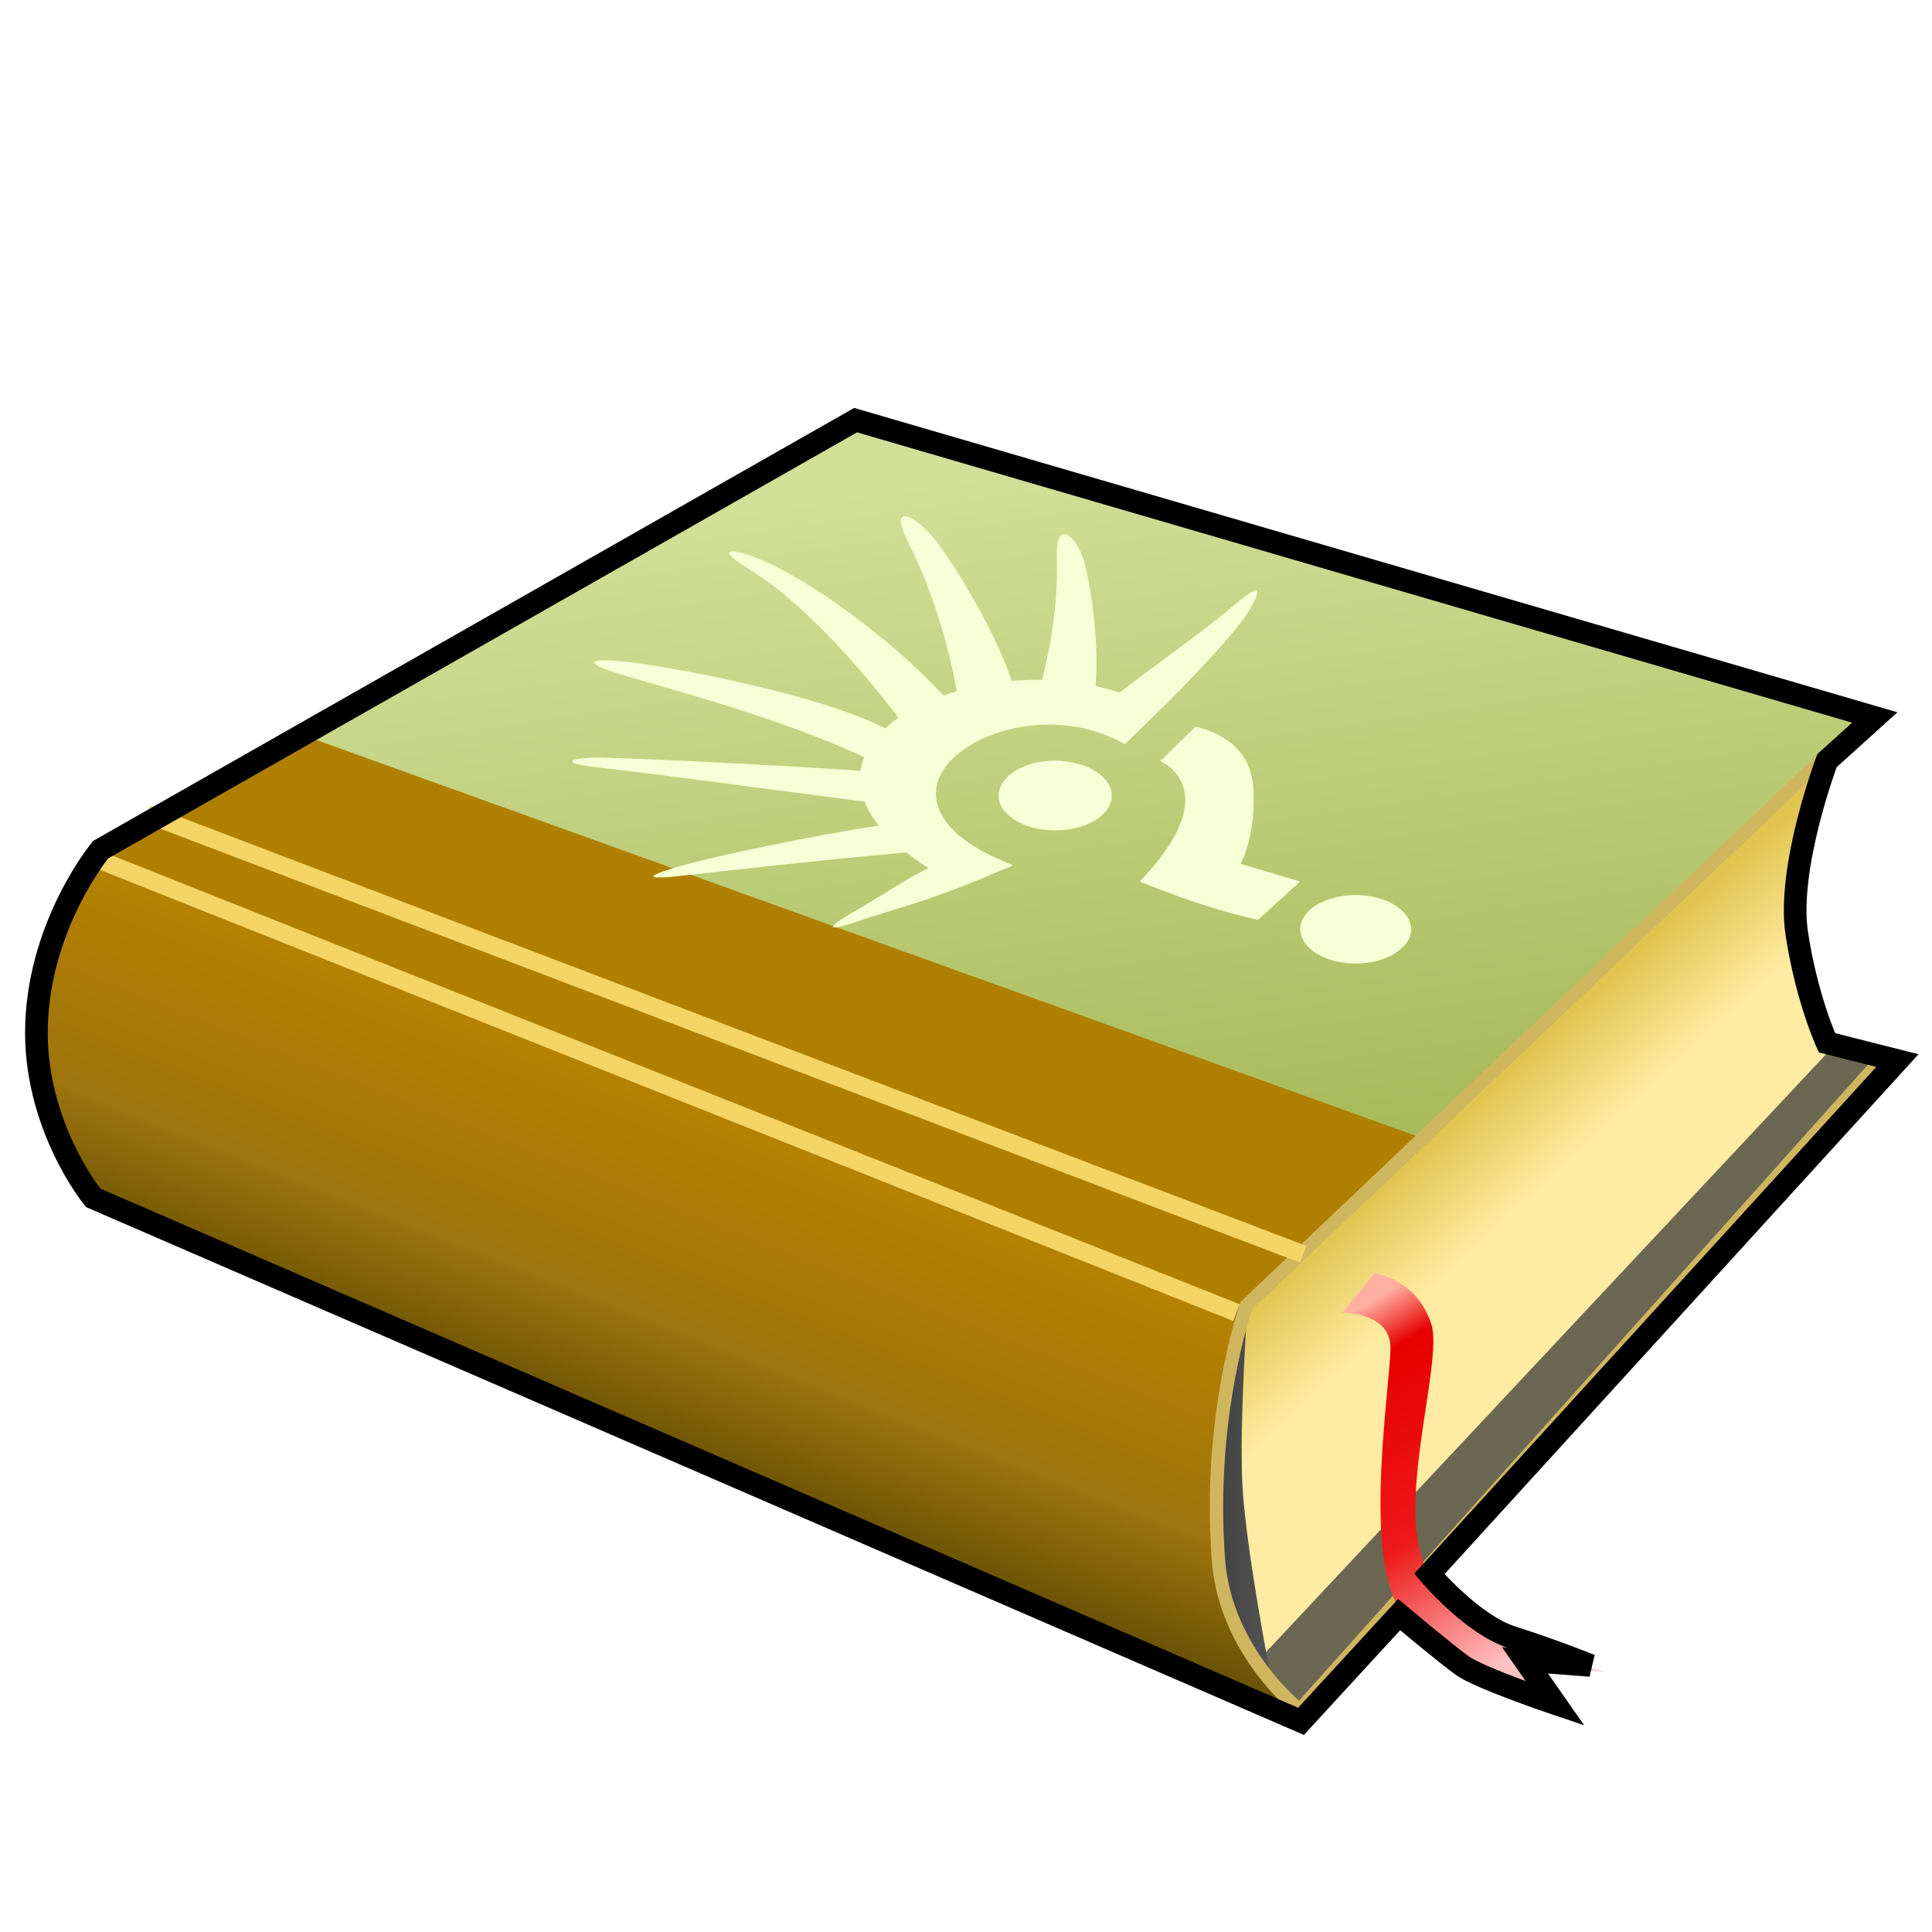 <?xml version="1.0" encoding="UTF-8" standalone="no"?>
<!-- Created with Inkscape (http://www.inkscape.org/) -->

<svg
   xmlns:dc="http://purl.org/dc/elements/1.1/"
   xmlns:cc="http://creativecommons.org/ns#"
   xmlns:rdf="http://www.w3.org/1999/02/22-rdf-syntax-ns#"
   xmlns:svg="http://www.w3.org/2000/svg"
   xmlns="http://www.w3.org/2000/svg"
   xmlns:xlink="http://www.w3.org/1999/xlink"
   xmlns:sodipodi="http://sodipodi.sourceforge.net/DTD/sodipodi-0.dtd"
   xmlns:inkscape="http://www.inkscape.org/namespaces/inkscape"
   width="256"
   height="256"
   id="svg2"
   version="1.1"
   inkscape:version="0.48.3.1 r9886"
   sodipodi:docname="help-browser.svg">
  <defs
     id="defs4">
    <linearGradient
       id="linearGradient4225">
      <stop
         style="stop-color:#ffb0a2;stop-opacity:1;"
         offset="0"
         id="stop4227" />
      <stop
         id="stop4233"
         offset="0.138"
         style="stop-color:#e70000;stop-opacity:1;" />
      <stop
         style="stop-color:#ee1919;stop-opacity:1;"
         offset="0.596"
         id="stop4235" />
      <stop
         style="stop-color:#ffc2c2;stop-opacity:1;"
         offset="1"
         id="stop4229" />
    </linearGradient>
    <linearGradient
       id="linearGradient4217">
      <stop
         id="stop4219"
         offset="0"
         style="stop-color:#f6f9eb;stop-opacity:1;" />
      <stop
         id="stop4221"
         offset="1"
         style="stop-color:#d7e0b5;stop-opacity:1;" />
    </linearGradient>
    <linearGradient
       id="linearGradient4006">
      <stop
         style="stop-color:#d1df98;stop-opacity:1;"
         offset="0"
         id="stop4008" />
      <stop
         style="stop-color:#9eb24b;stop-opacity:1;"
         offset="1"
         id="stop4010" />
    </linearGradient>
    <linearGradient
       id="linearGradient3998">
      <stop
         style="stop-color:#000000;stop-opacity:1;"
         offset="0"
         id="stop4000" />
      <stop
         style="stop-color:#535353;stop-opacity:1;"
         offset="1"
         id="stop4002" />
    </linearGradient>
    <linearGradient
       id="linearGradient3988">
      <stop
         style="stop-color:#e1c450;stop-opacity:1;"
         offset="0"
         id="stop3990" />
      <stop
         style="stop-color:#ffeca2;stop-opacity:1;"
         offset="1"
         id="stop3992" />
    </linearGradient>
    <linearGradient
       id="linearGradient3948">
      <stop
         style="stop-color:#6b5206;stop-opacity:1;"
         offset="0"
         id="stop3950" />
      <stop
         id="stop3986"
         offset="0.368"
         style="stop-color:#9d740d;stop-opacity:1;" />
      <stop
         style="stop-color:#b48100;stop-opacity:1;"
         offset="1"
         id="stop3952" />
    </linearGradient>
    <linearGradient
       inkscape:collect="always"
       xlink:href="#linearGradient3948"
       id="linearGradient3954"
       x1="442.246"
       y1="174.437"
       x2="455.622"
       y2="140.395"
       gradientUnits="userSpaceOnUse" />
    <filter
       inkscape:collect="always"
       id="filter3958">
      <feGaussianBlur
         inkscape:collect="always"
         stdDeviation="1.895"
         id="feGaussianBlur3960" />
    </filter>
    <filter
       color-interpolation-filters="sRGB"
       inkscape:collect="always"
       id="filter3958-9">
      <feGaussianBlur
         inkscape:collect="always"
         stdDeviation="1.895"
         id="feGaussianBlur3960-4" />
    </filter>
    <linearGradient
       inkscape:collect="always"
       xlink:href="#linearGradient3988"
       id="linearGradient3994"
       x1="550.712"
       y1="925.228"
       x2="558.945"
       y2="934.29"
       gradientUnits="userSpaceOnUse" />
    <linearGradient
       inkscape:collect="always"
       xlink:href="#linearGradient3998"
       id="linearGradient4004"
       x1="489.209"
       y1="175.858"
       x2="517.245"
       y2="175.858"
       gradientUnits="userSpaceOnUse" />
    <linearGradient
       inkscape:collect="always"
       xlink:href="#linearGradient4006"
       id="linearGradient4012"
       x1="482.651"
       y1="864.759"
       x2="496.595"
       y2="961.327"
       gradientUnits="userSpaceOnUse" />
    <linearGradient
       inkscape:collect="always"
       xlink:href="#linearGradient4006"
       id="linearGradient4035"
       x1="444.944"
       y1="873.343"
       x2="535.855"
       y2="909.387"
       gradientUnits="userSpaceOnUse" />
    <linearGradient
       inkscape:collect="always"
       xlink:href="#linearGradient4006"
       id="linearGradient4039"
       gradientUnits="userSpaceOnUse"
       x1="444.944"
       y1="873.343"
       x2="535.855"
       y2="909.387" />
    <linearGradient
       inkscape:collect="always"
       xlink:href="#linearGradient4006"
       id="linearGradient4041"
       gradientUnits="userSpaceOnUse"
       x1="444.944"
       y1="873.343"
       x2="535.855"
       y2="909.387" />
    <linearGradient
       inkscape:collect="always"
       xlink:href="#linearGradient4006"
       id="linearGradient4043"
       gradientUnits="userSpaceOnUse"
       x1="444.944"
       y1="873.343"
       x2="535.855"
       y2="909.387" />
    <linearGradient
       inkscape:collect="always"
       xlink:href="#linearGradient4006"
       id="linearGradient4045"
       gradientUnits="userSpaceOnUse"
       x1="444.944"
       y1="873.343"
       x2="535.855"
       y2="909.387" />
    <linearGradient
       inkscape:collect="always"
       xlink:href="#linearGradient4006"
       id="linearGradient4047"
       gradientUnits="userSpaceOnUse"
       x1="444.944"
       y1="873.343"
       x2="535.855"
       y2="909.387" />
    <linearGradient
       inkscape:collect="always"
       xlink:href="#linearGradient4006"
       id="linearGradient4049"
       gradientUnits="userSpaceOnUse"
       x1="444.944"
       y1="873.343"
       x2="535.855"
       y2="909.387" />
    <linearGradient
       inkscape:collect="always"
       xlink:href="#linearGradient4006"
       id="linearGradient4051"
       gradientUnits="userSpaceOnUse"
       x1="444.944"
       y1="873.343"
       x2="535.855"
       y2="909.387" />
    <linearGradient
       inkscape:collect="always"
       xlink:href="#linearGradient4006"
       id="linearGradient4053"
       gradientUnits="userSpaceOnUse"
       x1="444.944"
       y1="873.343"
       x2="535.855"
       y2="909.387" />
    <linearGradient
       inkscape:collect="always"
       xlink:href="#linearGradient4006"
       id="linearGradient4055"
       gradientUnits="userSpaceOnUse"
       x1="444.944"
       y1="873.343"
       x2="535.855"
       y2="909.387" />
    <linearGradient
       inkscape:collect="always"
       xlink:href="#linearGradient4006"
       id="linearGradient4057"
       gradientUnits="userSpaceOnUse"
       x1="444.944"
       y1="873.343"
       x2="535.855"
       y2="909.387" />
    <linearGradient
       inkscape:collect="always"
       xlink:href="#linearGradient4006"
       id="linearGradient4059"
       gradientUnits="userSpaceOnUse"
       x1="444.944"
       y1="873.343"
       x2="535.855"
       y2="909.387" />
    <linearGradient
       inkscape:collect="always"
       xlink:href="#linearGradient4006"
       id="linearGradient4061"
       gradientUnits="userSpaceOnUse"
       x1="444.944"
       y1="873.343"
       x2="535.855"
       y2="909.387" />
    <linearGradient
       inkscape:collect="always"
       xlink:href="#linearGradient4006"
       id="linearGradient4063"
       gradientUnits="userSpaceOnUse"
       x1="444.944"
       y1="873.343"
       x2="535.855"
       y2="909.387" />
    <linearGradient
       inkscape:collect="always"
       xlink:href="#linearGradient4006"
       id="linearGradient4065"
       gradientUnits="userSpaceOnUse"
       x1="444.944"
       y1="873.343"
       x2="535.855"
       y2="909.387" />
    <linearGradient
       inkscape:collect="always"
       xlink:href="#linearGradient4006"
       id="linearGradient4068"
       gradientUnits="userSpaceOnUse"
       x1="444.944"
       y1="873.343"
       x2="535.855"
       y2="909.387"
       gradientTransform="translate(-18.423,791.957)" />
    <linearGradient
       inkscape:collect="always"
       xlink:href="#linearGradient4006"
       id="linearGradient4071"
       gradientUnits="userSpaceOnUse"
       x1="444.944"
       y1="873.343"
       x2="535.855"
       y2="909.387"
       gradientTransform="translate(0,-796.362)" />
    <linearGradient
       inkscape:collect="always"
       xlink:href="#linearGradient4006"
       id="linearGradient4085"
       gradientUnits="userSpaceOnUse"
       x1="444.944"
       y1="873.343"
       x2="535.855"
       y2="909.387" />
    <linearGradient
       inkscape:collect="always"
       xlink:href="#linearGradient4006"
       id="linearGradient4087"
       gradientUnits="userSpaceOnUse"
       x1="444.944"
       y1="873.343"
       x2="535.855"
       y2="909.387" />
    <linearGradient
       inkscape:collect="always"
       xlink:href="#linearGradient4006"
       id="linearGradient4089"
       gradientUnits="userSpaceOnUse"
       x1="444.944"
       y1="873.343"
       x2="535.855"
       y2="909.387" />
    <linearGradient
       inkscape:collect="always"
       xlink:href="#linearGradient4006"
       id="linearGradient4091"
       gradientUnits="userSpaceOnUse"
       x1="444.944"
       y1="873.343"
       x2="535.855"
       y2="909.387" />
    <linearGradient
       inkscape:collect="always"
       xlink:href="#linearGradient4006"
       id="linearGradient4093"
       gradientUnits="userSpaceOnUse"
       x1="444.944"
       y1="873.343"
       x2="535.855"
       y2="909.387" />
    <linearGradient
       inkscape:collect="always"
       xlink:href="#linearGradient4006"
       id="linearGradient4095"
       gradientUnits="userSpaceOnUse"
       x1="444.944"
       y1="873.343"
       x2="535.855"
       y2="909.387" />
    <linearGradient
       inkscape:collect="always"
       xlink:href="#linearGradient4006"
       id="linearGradient4097"
       gradientUnits="userSpaceOnUse"
       x1="444.944"
       y1="873.343"
       x2="535.855"
       y2="909.387" />
    <linearGradient
       inkscape:collect="always"
       xlink:href="#linearGradient4006"
       id="linearGradient4099"
       gradientUnits="userSpaceOnUse"
       x1="444.944"
       y1="873.343"
       x2="535.855"
       y2="909.387" />
    <linearGradient
       inkscape:collect="always"
       xlink:href="#linearGradient4006"
       id="linearGradient4101"
       gradientUnits="userSpaceOnUse"
       x1="444.944"
       y1="873.343"
       x2="535.855"
       y2="909.387" />
    <linearGradient
       inkscape:collect="always"
       xlink:href="#linearGradient4006"
       id="linearGradient4103"
       gradientUnits="userSpaceOnUse"
       x1="444.944"
       y1="873.343"
       x2="535.855"
       y2="909.387" />
    <linearGradient
       inkscape:collect="always"
       xlink:href="#linearGradient4006"
       id="linearGradient4105"
       gradientUnits="userSpaceOnUse"
       x1="444.944"
       y1="873.343"
       x2="535.855"
       y2="909.387" />
    <linearGradient
       inkscape:collect="always"
       xlink:href="#linearGradient4006"
       id="linearGradient4108"
       gradientUnits="userSpaceOnUse"
       x1="444.944"
       y1="873.343"
       x2="535.855"
       y2="909.387"
       gradientTransform="matrix(2.991,-8.897,14.646,1.817,430.451,904.255)" />
    <linearGradient
       inkscape:collect="always"
       xlink:href="#linearGradient4006"
       id="linearGradient4111"
       gradientUnits="userSpaceOnUse"
       x1="444.944"
       y1="873.343"
       x2="535.855"
       y2="909.387"
       gradientTransform="matrix(2.991,-8.897,14.646,1.817,430.451,107.893)" />
    <linearGradient
       inkscape:collect="always"
       xlink:href="#linearGradient4006"
       id="linearGradient4114"
       gradientUnits="userSpaceOnUse"
       x1="444.944"
       y1="873.343"
       x2="535.855"
       y2="909.387"
       gradientTransform="matrix(2.991,-8.897,14.646,1.817,430.451,904.255)" />
    <linearGradient
       inkscape:collect="always"
       xlink:href="#linearGradient4006"
       id="linearGradient4117"
       gradientUnits="userSpaceOnUse"
       x1="444.944"
       y1="873.343"
       x2="535.855"
       y2="909.387"
       gradientTransform="matrix(2.991,-8.897,14.646,1.817,430.451,904.255)" />
    <linearGradient
       inkscape:collect="always"
       xlink:href="#linearGradient4006"
       id="linearGradient4120"
       gradientUnits="userSpaceOnUse"
       x1="444.944"
       y1="873.343"
       x2="535.855"
       y2="909.387"
       gradientTransform="matrix(2.991,-8.897,14.646,1.817,430.451,904.255)" />
    <linearGradient
       inkscape:collect="always"
       xlink:href="#linearGradient4006"
       id="linearGradient4123"
       gradientUnits="userSpaceOnUse"
       x1="444.944"
       y1="873.343"
       x2="535.855"
       y2="909.387"
       gradientTransform="matrix(2.991,-8.897,14.646,1.817,430.451,904.255)" />
    <linearGradient
       inkscape:collect="always"
       xlink:href="#linearGradient4006"
       id="linearGradient4126"
       gradientUnits="userSpaceOnUse"
       x1="444.944"
       y1="873.343"
       x2="535.855"
       y2="909.387"
       gradientTransform="matrix(2.991,-8.897,14.646,1.817,430.451,904.255)" />
    <linearGradient
       inkscape:collect="always"
       xlink:href="#linearGradient4006"
       id="linearGradient4129"
       gradientUnits="userSpaceOnUse"
       x1="444.944"
       y1="873.343"
       x2="535.855"
       y2="909.387"
       gradientTransform="matrix(0.414,-1.231,2.026,0.251,457.287,109.375)" />
    <linearGradient
       inkscape:collect="always"
       xlink:href="#linearGradient4006"
       id="linearGradient4132"
       gradientUnits="userSpaceOnUse"
       x1="444.944"
       y1="873.343"
       x2="535.855"
       y2="909.387"
       gradientTransform="matrix(2.991,-8.897,14.646,1.817,430.451,904.255)" />
    <linearGradient
       inkscape:collect="always"
       xlink:href="#linearGradient4006"
       id="linearGradient4135"
       gradientUnits="userSpaceOnUse"
       x1="444.944"
       y1="873.343"
       x2="535.855"
       y2="909.387"
       gradientTransform="matrix(2.991,-8.897,14.646,1.817,430.451,904.255)" />
    <linearGradient
       inkscape:collect="always"
       xlink:href="#linearGradient4006"
       id="linearGradient4155"
       x1="472.643"
       y1="859.794"
       x2="508.891"
       y2="915.015"
       gradientUnits="userSpaceOnUse" />
    <linearGradient
       inkscape:collect="always"
       xlink:href="#linearGradient4006"
       id="linearGradient4157"
       gradientUnits="userSpaceOnUse"
       x1="472.643"
       y1="859.794"
       x2="508.891"
       y2="915.015" />
    <linearGradient
       inkscape:collect="always"
       xlink:href="#linearGradient4006"
       id="linearGradient4159"
       gradientUnits="userSpaceOnUse"
       x1="472.643"
       y1="859.794"
       x2="508.891"
       y2="915.015" />
    <linearGradient
       inkscape:collect="always"
       xlink:href="#linearGradient4006"
       id="linearGradient4161"
       gradientUnits="userSpaceOnUse"
       x1="472.643"
       y1="859.794"
       x2="508.891"
       y2="915.015" />
    <linearGradient
       inkscape:collect="always"
       xlink:href="#linearGradient4006"
       id="linearGradient4163"
       gradientUnits="userSpaceOnUse"
       x1="472.643"
       y1="859.794"
       x2="508.891"
       y2="915.015" />
    <linearGradient
       inkscape:collect="always"
       xlink:href="#linearGradient4006"
       id="linearGradient4165"
       gradientUnits="userSpaceOnUse"
       x1="472.643"
       y1="859.794"
       x2="508.891"
       y2="915.015" />
    <linearGradient
       inkscape:collect="always"
       xlink:href="#linearGradient4006"
       id="linearGradient4167"
       gradientUnits="userSpaceOnUse"
       x1="472.643"
       y1="859.794"
       x2="508.891"
       y2="915.015" />
    <linearGradient
       inkscape:collect="always"
       xlink:href="#linearGradient4006"
       id="linearGradient4169"
       gradientUnits="userSpaceOnUse"
       x1="472.643"
       y1="859.794"
       x2="508.891"
       y2="915.015" />
    <linearGradient
       inkscape:collect="always"
       xlink:href="#linearGradient4006"
       id="linearGradient4171"
       gradientUnits="userSpaceOnUse"
       x1="472.643"
       y1="859.794"
       x2="508.891"
       y2="915.015" />
    <linearGradient
       inkscape:collect="always"
       xlink:href="#linearGradient4006"
       id="linearGradient4173"
       gradientUnits="userSpaceOnUse"
       x1="472.643"
       y1="859.794"
       x2="508.891"
       y2="915.015" />
    <linearGradient
       inkscape:collect="always"
       xlink:href="#linearGradient4006"
       id="linearGradient4176"
       gradientUnits="userSpaceOnUse"
       x1="472.643"
       y1="859.794"
       x2="508.891"
       y2="915.015" />
    <linearGradient
       inkscape:collect="always"
       xlink:href="#linearGradient4006"
       id="linearGradient4179"
       gradientUnits="userSpaceOnUse"
       x1="472.643"
       y1="859.794"
       x2="508.891"
       y2="915.015"
       gradientTransform="translate(0,796.362)" />
    <linearGradient
       inkscape:collect="always"
       xlink:href="#linearGradient4006"
       id="linearGradient4182"
       gradientUnits="userSpaceOnUse"
       x1="472.643"
       y1="859.794"
       x2="508.891"
       y2="915.015"
       gradientTransform="translate(0,-796.362)" />
    <linearGradient
       inkscape:collect="always"
       xlink:href="#linearGradient4006"
       id="linearGradient4185"
       gradientUnits="userSpaceOnUse"
       x1="472.643"
       y1="859.794"
       x2="508.891"
       y2="915.015"
       gradientTransform="translate(0,-796.362)" />
    <linearGradient
       inkscape:collect="always"
       xlink:href="#linearGradient4006"
       id="linearGradient4188"
       gradientUnits="userSpaceOnUse"
       x1="472.643"
       y1="859.794"
       x2="508.891"
       y2="915.015"
       gradientTransform="translate(0,-796.362)" />
    <linearGradient
       inkscape:collect="always"
       xlink:href="#linearGradient4006"
       id="linearGradient4191"
       gradientUnits="userSpaceOnUse"
       x1="472.643"
       y1="859.794"
       x2="508.891"
       y2="915.015"
       gradientTransform="translate(0,-796.362)" />
    <linearGradient
       inkscape:collect="always"
       xlink:href="#linearGradient4006"
       id="linearGradient4194"
       gradientUnits="userSpaceOnUse"
       x1="472.643"
       y1="859.794"
       x2="508.891"
       y2="915.015"
       gradientTransform="translate(0,-796.362)" />
    <linearGradient
       inkscape:collect="always"
       xlink:href="#linearGradient4006"
       id="linearGradient4197"
       gradientUnits="userSpaceOnUse"
       x1="472.643"
       y1="859.794"
       x2="508.891"
       y2="915.015"
       gradientTransform="translate(0,-796.362)" />
    <linearGradient
       inkscape:collect="always"
       xlink:href="#linearGradient4006"
       id="linearGradient4200"
       gradientUnits="userSpaceOnUse"
       x1="472.643"
       y1="859.794"
       x2="508.891"
       y2="915.015" />
    <linearGradient
       inkscape:collect="always"
       xlink:href="#linearGradient4006"
       id="linearGradient4203"
       gradientUnits="userSpaceOnUse"
       gradientTransform="translate(0,-796.362)"
       x1="472.643"
       y1="859.794"
       x2="508.891"
       y2="915.015" />
    <linearGradient
       inkscape:collect="always"
       xlink:href="#linearGradient4006"
       id="linearGradient4212"
       gradientUnits="userSpaceOnUse"
       gradientTransform="matrix(0.414,-1.231,2.026,0.251,457.287,109.375)"
       x1="444.944"
       y1="873.343"
       x2="535.855"
       y2="909.387" />
    <linearGradient
       inkscape:collect="always"
       xlink:href="#linearGradient4217"
       id="linearGradient4215"
       gradientUnits="userSpaceOnUse"
       gradientTransform="matrix(0.414,-1.231,2.026,0.251,457.854,905.171)"
       x1="27.639"
       y1="-4.634"
       x2="1.819"
       y2="22.161" />
    <linearGradient
       inkscape:collect="always"
       xlink:href="#linearGradient4225"
       id="linearGradient4231"
       x1="530.048"
       y1="159.482"
       x2="551.575"
       y2="196.127"
       gradientUnits="userSpaceOnUse" />
    <linearGradient
       inkscape:collect="always"
       xlink:href="#linearGradient3988-2"
       id="linearGradient3994-7"
       x1="550.712"
       y1="925.228"
       x2="558.945"
       y2="934.29"
       gradientUnits="userSpaceOnUse" />
    <linearGradient
       id="linearGradient3988-2">
      <stop
         style="stop-color:#e1c450;stop-opacity:1;"
         offset="0"
         id="stop3990-9" />
      <stop
         style="stop-color:#ffeca2;stop-opacity:1;"
         offset="1"
         id="stop3992-9" />
    </linearGradient>
    <linearGradient
       inkscape:collect="always"
       xlink:href="#linearGradient4006-0"
       id="linearGradient4012-5"
       x1="482.651"
       y1="864.759"
       x2="496.595"
       y2="961.327"
       gradientUnits="userSpaceOnUse" />
    <linearGradient
       id="linearGradient4006-0">
      <stop
         style="stop-color:#d1df98;stop-opacity:1;"
         offset="0"
         id="stop4008-8" />
      <stop
         style="stop-color:#9eb24b;stop-opacity:1;"
         offset="1"
         id="stop4010-3" />
    </linearGradient>
    <linearGradient
       inkscape:collect="always"
       xlink:href="#linearGradient3998-6"
       id="linearGradient4004-0"
       x1="489.209"
       y1="175.858"
       x2="517.245"
       y2="175.858"
       gradientUnits="userSpaceOnUse" />
    <linearGradient
       id="linearGradient3998-6">
      <stop
         style="stop-color:#000000;stop-opacity:1;"
         offset="0"
         id="stop4000-3" />
      <stop
         style="stop-color:#535353;stop-opacity:1;"
         offset="1"
         id="stop4002-2" />
    </linearGradient>
    <linearGradient
       inkscape:collect="always"
       xlink:href="#linearGradient3948-9"
       id="linearGradient3954-9"
       x1="442.246"
       y1="174.437"
       x2="455.622"
       y2="140.395"
       gradientUnits="userSpaceOnUse" />
    <linearGradient
       id="linearGradient3948-9">
      <stop
         style="stop-color:#6b5206;stop-opacity:1;"
         offset="0"
         id="stop3950-4" />
      <stop
         id="stop3986-0"
         offset="0.368"
         style="stop-color:#9d740d;stop-opacity:1;" />
      <stop
         style="stop-color:#b48100;stop-opacity:1;"
         offset="1"
         id="stop3952-3" />
    </linearGradient>
    <linearGradient
       inkscape:collect="always"
       xlink:href="#linearGradient4225-5"
       id="linearGradient4231-9"
       x1="530.048"
       y1="159.482"
       x2="551.575"
       y2="196.127"
       gradientUnits="userSpaceOnUse" />
    <linearGradient
       id="linearGradient4225-5">
      <stop
         style="stop-color:#ffb0a2;stop-opacity:1;"
         offset="0"
         id="stop4227-5" />
      <stop
         id="stop4233-6"
         offset="0.138"
         style="stop-color:#e70000;stop-opacity:1;" />
      <stop
         style="stop-color:#ee1919;stop-opacity:1;"
         offset="0.596"
         id="stop4235-9" />
      <stop
         style="stop-color:#ffc2c2;stop-opacity:1;"
         offset="1"
         id="stop4229-4" />
    </linearGradient>
    <linearGradient
       inkscape:collect="always"
       xlink:href="#linearGradient4217-3"
       id="linearGradient4215-1"
       gradientUnits="userSpaceOnUse"
       gradientTransform="matrix(0.414,-1.231,2.026,0.251,457.854,905.171)"
       x1="27.639"
       y1="-4.634"
       x2="1.819"
       y2="22.161" />
    <linearGradient
       id="linearGradient4217-3">
      <stop
         id="stop4219-9"
         offset="0"
         style="stop-color:#f6f9eb;stop-opacity:1;" />
      <stop
         id="stop4221-5"
         offset="1"
         style="stop-color:#d7e0b5;stop-opacity:1;" />
    </linearGradient>
    <filter
       color-interpolation-filters="sRGB"
       inkscape:collect="always"
       id="filter3958-8">
      <feGaussianBlur
         inkscape:collect="always"
         stdDeviation="1.895"
         id="feGaussianBlur3960-2" />
    </filter>
    <filter
       color-interpolation-filters="sRGB"
       inkscape:collect="always"
       id="filter3958-9-6">
      <feGaussianBlur
         inkscape:collect="always"
         stdDeviation="1.895"
         id="feGaussianBlur3960-4-9" />
    </filter>
    <linearGradient
       inkscape:collect="always"
       xlink:href="#linearGradient3988-2"
       id="linearGradient4430"
       gradientUnits="userSpaceOnUse"
       x1="550.712"
       y1="925.228"
       x2="558.945"
       y2="934.29" />
    <linearGradient
       inkscape:collect="always"
       xlink:href="#linearGradient4006-0"
       id="linearGradient4432"
       gradientUnits="userSpaceOnUse"
       x1="482.651"
       y1="864.759"
       x2="496.595"
       y2="961.327" />
    <linearGradient
       inkscape:collect="always"
       xlink:href="#linearGradient3998-6"
       id="linearGradient4434"
       gradientUnits="userSpaceOnUse"
       x1="489.209"
       y1="175.858"
       x2="517.245"
       y2="175.858" />
    <linearGradient
       inkscape:collect="always"
       xlink:href="#linearGradient3948-9"
       id="linearGradient4436"
       gradientUnits="userSpaceOnUse"
       x1="442.246"
       y1="174.437"
       x2="455.622"
       y2="140.395" />
    <linearGradient
       inkscape:collect="always"
       xlink:href="#linearGradient4225-5"
       id="linearGradient4438"
       gradientUnits="userSpaceOnUse"
       x1="530.048"
       y1="159.482"
       x2="551.575"
       y2="196.127" />
    <linearGradient
       inkscape:collect="always"
       xlink:href="#linearGradient4217-3"
       id="linearGradient4440"
       gradientUnits="userSpaceOnUse"
       gradientTransform="matrix(0.414,-1.231,2.026,0.251,457.854,905.171)"
       x1="27.639"
       y1="-4.634"
       x2="1.819"
       y2="22.161" />
    <linearGradient
       inkscape:collect="always"
       xlink:href="#linearGradient4225-5"
       id="linearGradient4448"
       gradientUnits="userSpaceOnUse"
       x1="530.048"
       y1="159.482"
       x2="551.575"
       y2="196.127"
       gradientTransform="matrix(1.177,0,0,1.189,-440.815,778.285)" />
    <linearGradient
       inkscape:collect="always"
       xlink:href="#linearGradient3948-9"
       id="linearGradient4453"
       gradientUnits="userSpaceOnUse"
       x1="442.246"
       y1="174.437"
       x2="455.622"
       y2="140.395"
       gradientTransform="matrix(1.177,0,0,1.189,-440.815,778.285)" />
    <linearGradient
       inkscape:collect="always"
       xlink:href="#linearGradient3998-6"
       id="linearGradient4456"
       gradientUnits="userSpaceOnUse"
       x1="489.209"
       y1="175.858"
       x2="517.245"
       y2="175.858"
       gradientTransform="matrix(1.177,0,0,1.189,-440.815,778.285)" />
    <linearGradient
       inkscape:collect="always"
       xlink:href="#linearGradient4006-0"
       id="linearGradient4460"
       gradientUnits="userSpaceOnUse"
       x1="482.651"
       y1="864.759"
       x2="496.595"
       y2="961.327"
       gradientTransform="matrix(1.177,0,0,1.189,-440.815,-168.707)" />
    <linearGradient
       inkscape:collect="always"
       xlink:href="#linearGradient3988-2"
       id="linearGradient4463"
       gradientUnits="userSpaceOnUse"
       x1="550.712"
       y1="925.228"
       x2="558.945"
       y2="934.29"
       gradientTransform="matrix(1.177,0,0,1.189,-440.815,-168.707)" />
  </defs>
  <sodipodi:namedview
     id="base"
     pagecolor="#ffffff"
     bordercolor="#666666"
     borderopacity="1.0"
     inkscape:pageopacity="0.0"
     inkscape:pageshadow="2"
     inkscape:zoom="1.7656051"
     inkscape:cx="109.83082"
     inkscape:cy="75.682643"
     inkscape:document-units="px"
     inkscape:current-layer="layer1"
     showgrid="false"
     showguides="true"
     inkscape:guide-bbox="true"
     inkscape:window-width="1434"
     inkscape:window-height="850"
     inkscape:window-x="0"
     inkscape:window-y="26"
     inkscape:window-maximized="1" />
  <g
     inkscape:label="Layer 1"
     inkscape:groupmode="layer"
     id="layer1"
     transform="translate(0,-796.362)">
    <path
       style="fill:url(#linearGradient4463);fill-opacity:1;stroke:none"
       d="m 247.669,891.258 -82.552,75.972 c 0,0 -1.324,4.094 -1.324,24.096 1.205,16.265 2.082,25.62 6.558,25.592 l 74.112,-79.229 c 0,0 -4.706,-2.694 -5.258,-15.009 -0.858,-19.125 3.129,-26.034 3.129,-26.034 z"
       id="path2985-0"
       inkscape:connector-curvature="0"
       sodipodi:nodetypes="cccccscc" />
    <path
       style="fill:url(#linearGradient4460);fill-opacity:1"
       d="M 39.463,894.769 187.891,947.122 247.279,890.979 113.078,852.264 z"
       id="path3025-1"
       inkscape:connector-curvature="0"
       sodipodi:nodetypes="ccccc" />
    <path
       style="fill:#6c6753;stroke:none"
       d="m 172.727,1023.438 76.693,-86.546 -6.669,-1.684 -76.026,81.158 z"
       id="path3029-3"
       inkscape:connector-curvature="0" />
    <path
       style="fill:url(#linearGradient4456);fill-opacity:1"
       d="m 165.391,968.043 c 0,0 -1.236,17.03 -0.75,25.341 0.485,8.311 3.585,24.33 3.585,24.33 l -32.178,-13.807 -0.667,-44.788 z"
       id="path3996-0"
       inkscape:connector-curvature="0"
       sodipodi:nodetypes="czcccc" />
    <path
       style="fill:url(#linearGradient4453);fill-opacity:1;stroke:none"
       d="m 13.339,909.616 150.718,59.605 c 0,0 -4.001,17.511 -3.668,30.981 0.311,12.578 11.837,23.404 11.837,23.404 L 13.006,955.751 c 0,0 -8.67,-13.133 -9.003,-23.236 -0.333,-10.103 9.336,-22.899 9.336,-22.899 z"
       id="path3027-1"
       inkscape:connector-curvature="0"
       sodipodi:nodetypes="ccsccsc" />
    <path
       sodipodi:nodetypes="ccccc"
       style="fill:#af8000;fill-opacity:1"
       d="M 12.632,909.755 40.837,894.027 188.358,947.135 164.016,969.361 z"
       id="path3031-9"
       inkscape:connector-curvature="0" />
    <path
       style="fill:none;stroke:#cfb65e;stroke-width:1.775;stroke-linecap:butt;stroke-linejoin:miter;stroke-miterlimit:4;stroke-opacity:1;stroke-dasharray:none"
       d="m 246.962,891.734 -81.816,77.627 c 0,0 -5.154,14.461 -3.699,33.677 0.931,12.296 10.772,19.901 10.772,19.901 l 77.101,-86.2"
       id="path4223-2"
       inkscape:connector-curvature="0"
       sodipodi:nodetypes="ccscc" />
    <path
       style="fill:url(#linearGradient4448);fill-opacity:1"
       d="m 177.878,970.314 c 0,0 6.366,-0.119 6.366,4.643 0,4.762 -3.529,26.194 0.943,34.17 4.472,7.976 20.513,13.097 20.513,13.097 l -4.244,-5.715 11.318,1.429 c 0,0 -18.975,-5.174 -23.578,-13.335 -4.604,-8.16 2.09,-27.625 0.472,-32.742 -1.927,-6.091 -7.545,-6.786 -7.545,-6.786 z"
       id="path3033-7"
       inkscape:connector-curvature="0"
       sodipodi:nodetypes="cszccczscc" />
    <path
       style="fill:#f6ffd5;fill-opacity:1;fill-rule:evenodd;stroke:none"
       d="m 119.812,864.782 c -0.626,0.086 -0.672,1.046 0.51,3.389 2.491,4.938 5.051,11.893 6.457,19.777 -0.607,0.177 -1.205,0.352 -1.784,0.558 -5.616,-6.158 -15.233,-13.666 -22.557,-17.246 -2.091,-1.022 -4.389,-1.812 -5.352,-1.845 -0.963,-0.033 -0.581,0.684 2.634,2.66 6.024,3.702 13.573,11.791 19.328,19.391 -0.638,0.445 -1.209,0.924 -1.742,1.416 -9.337,-4.715 -28.271,-8.057 -33.261,-8.709 -1.962,-0.256 -3.594,-0.357 -4.503,-0.3 -1.515,0.094 -1.091,0.678 2.719,1.845 6.021,1.845 21.286,5.786 32.242,10.983 -0.236,0.586 -0.38,1.183 -0.467,1.802 -10.955,-0.785 -27.661,-1.563 -33.091,-1.716 -0.627,-0.018 -1.197,-0.052 -1.742,-0.043 -3.81,0.061 -5.261,0.75 0.212,1.33 6.21,0.658 22.312,2.859 35.13,4.505 0.407,1.041 1.049,2.089 1.912,3.175 -8.746,1.323 -21.018,3.93 -25.36,5.105 -4.594,1.244 -6.969,2.239 -0.722,1.544 6.161,-0.685 16.962,-1.942 29.736,-3.089 0.859,0.683 1.826,1.37 2.889,2.059 -3.815,1.989 -6.652,3.952 -9.133,5.363 -3.637,2.068 -5.434,3.492 -0.255,1.716 3.864,-1.325 7.742,-2.256 13.636,-4.547 0.01,0.006 0.031,-0.006 0.043,0 0.499,-0.194 1.043,-0.429 1.572,-0.643 l 1.614,-0.644 c 0.266,-0.113 0.576,-0.268 0.85,-0.386 l 2.931,-1.201 c -0.75,-0.293 -1.423,-0.597 -2.081,-0.901 -0.659,-0.304 -1.298,-0.588 -1.869,-0.901 -17.121,-9.399 4.604,-22.487 18.733,-14.243 l 4.418,-4.333 c 0.04,-0.04 0.087,-0.089 0.127,-0.129 0.01,0.007 0.032,-0.007 0.043,0 4.547,-4.515 10.432,-10.677 12.064,-13.557 0.768,-1.355 1.257,-2.493 0.595,-2.36 -0.397,0.08 -1.196,0.628 -2.634,1.845 -3.711,3.14 -7.759,5.983 -15.335,11.669 -1.022,-0.339 -2.083,-0.626 -3.143,-0.858 0.501,-6.514 -0.809,-14.31 -1.657,-16.903 -0.556,-1.7 -1.643,-3.176 -2.464,-3.218 -0.639,-0.032 -1.107,0.801 -1.02,3.089 0.163,4.254 -0.343,9.952 -1.954,16.216 -1.349,-0.022 -2.71,0.015 -4.036,0.129 -2.372,-7.163 -8.083,-16.178 -10.322,-18.919 -1.348,-1.65 -3.103,-2.984 -3.908,-2.874 z m 38.571,27.885 -4.63,4.547 c 0,0 8.986,3.726 -2.719,15.959 9.799,3.986 15.675,5.062 15.675,5.062 l 5.565,-5.062 -7.901,-2.36 c 0,0 2.201,-3.827 1.657,-10.425 -0.544,-6.598 -7.646,-7.722 -7.646,-7.722 z m -19.286,4.505 c -3.425,0.201 -6.265,1.859 -6.712,4.033 -0.518,2.523 2.387,4.83 6.499,5.148 4.112,0.318 7.85,-1.467 8.368,-3.99 0.518,-2.523 -2.387,-4.83 -6.499,-5.148 l -0.17,-0.043 c -0.507,-0.032 -0.997,-0.029 -1.487,0 z m 39.973,17.804 c -4.047,0.19 -7.063,2.35 -6.754,4.848 0.308,2.498 3.811,4.395 7.859,4.204 4.047,-0.19 7.105,-2.393 6.797,-4.891 l -0.043,-0.086 c -0.391,-2.455 -3.874,-4.263 -7.859,-4.076 z"
       id="path3582-2"
       inkscape:connector-curvature="0" />
    <path
       style="fill:none;stroke:#f3d465;stroke-width:2;stroke-linecap:butt;stroke-linejoin:miter;stroke-miterlimit:4;stroke-opacity:1;stroke-dasharray:none;filter:url(#filter3958-8)"
       d="m 391.078,902.379 130.159,49.06"
       id="path3956-4"
       inkscape:connector-curvature="0"
       sodipodi:nodetypes="cc"
       transform="matrix(1.177,0,0,1.189,-440.815,-168.707)" />
    <path
       style="fill:none;stroke:#f3d465;stroke-width:2;stroke-linecap:butt;stroke-linejoin:miter;stroke-miterlimit:4;stroke-opacity:1;stroke-dasharray:none;filter:url(#filter3958-9-6)"
       d="m 386.172,907.685 127.556,50.261"
       id="path3956-9-9"
       inkscape:connector-curvature="0"
       sodipodi:nodetypes="cc"
       transform="matrix(1.177,0,0,1.189,-440.815,-168.707)" />
    <path
       style="fill:none;stroke:#000000;stroke-width:3;stroke-linecap:butt;stroke-linejoin:miter;stroke-opacity:1;stroke-miterlimit:4;stroke-dasharray:none"
       d="m 12.339,955.078 c 0,0 -8.021,-9.795 -7.491,-23.178 0.531,-13.384 8.491,-22.957 8.491,-22.957 l 100.034,-56.911 135.046,39.4 -6.335,5.725 c 0,0 -5.335,14.144 -4.001,22.899 1.334,8.756 4.001,14.48 4.001,14.48 l 9.336,2.357 -62.021,68.024 c 0,0 5.669,6.735 11.004,8.419 5.335,1.684 10.337,3.704 10.337,3.704 l -8.67,-0.673 4.001,5.725 c 0,0 -10.003,-3.368 -12.338,-5.051 -2.334,-1.684 -8.336,-6.735 -8.336,-6.735 l -13.004,14.144 z"
       id="path4250-3"
       inkscape:connector-curvature="0"
       sodipodi:nodetypes="czccccscccscccsccc" />
  </g>
  <g
     inkscape:groupmode="layer"
     id="layer2"
     inkscape:label="guias"
     style="opacity:0.308;display:none"
     sodipodi:insensitive="true">
    <path
       style="fill:none;stroke:#000000;stroke-width:1px;stroke-linecap:butt;stroke-linejoin:miter;stroke-opacity:1"
       d="M 354.836,99.113 670.875,220.885"
       id="path2989"
       inkscape:connector-curvature="0" />
    <path
       style="fill:none;stroke:#000000;stroke-width:1px;stroke-linecap:butt;stroke-linejoin:miter;stroke-opacity:1"
       d="M 423.368,48.139 730.911,136.494"
       id="path2991"
       inkscape:connector-curvature="0" />
    <path
       style="fill:none;stroke:#000000;stroke-width:1px;stroke-linecap:butt;stroke-linejoin:miter;stroke-opacity:1"
       d="M 558.732,12.457 265.914,178.973"
       id="path2993"
       inkscape:connector-curvature="0" />
    <path
       style="fill:none;stroke:#000000;stroke-width:1px;stroke-linecap:butt;stroke-linejoin:miter;stroke-opacity:1"
       d="M 663.512,22.652 396.748,269.593"
       id="path2995"
       inkscape:connector-curvature="0" />
  </g>
</svg>
